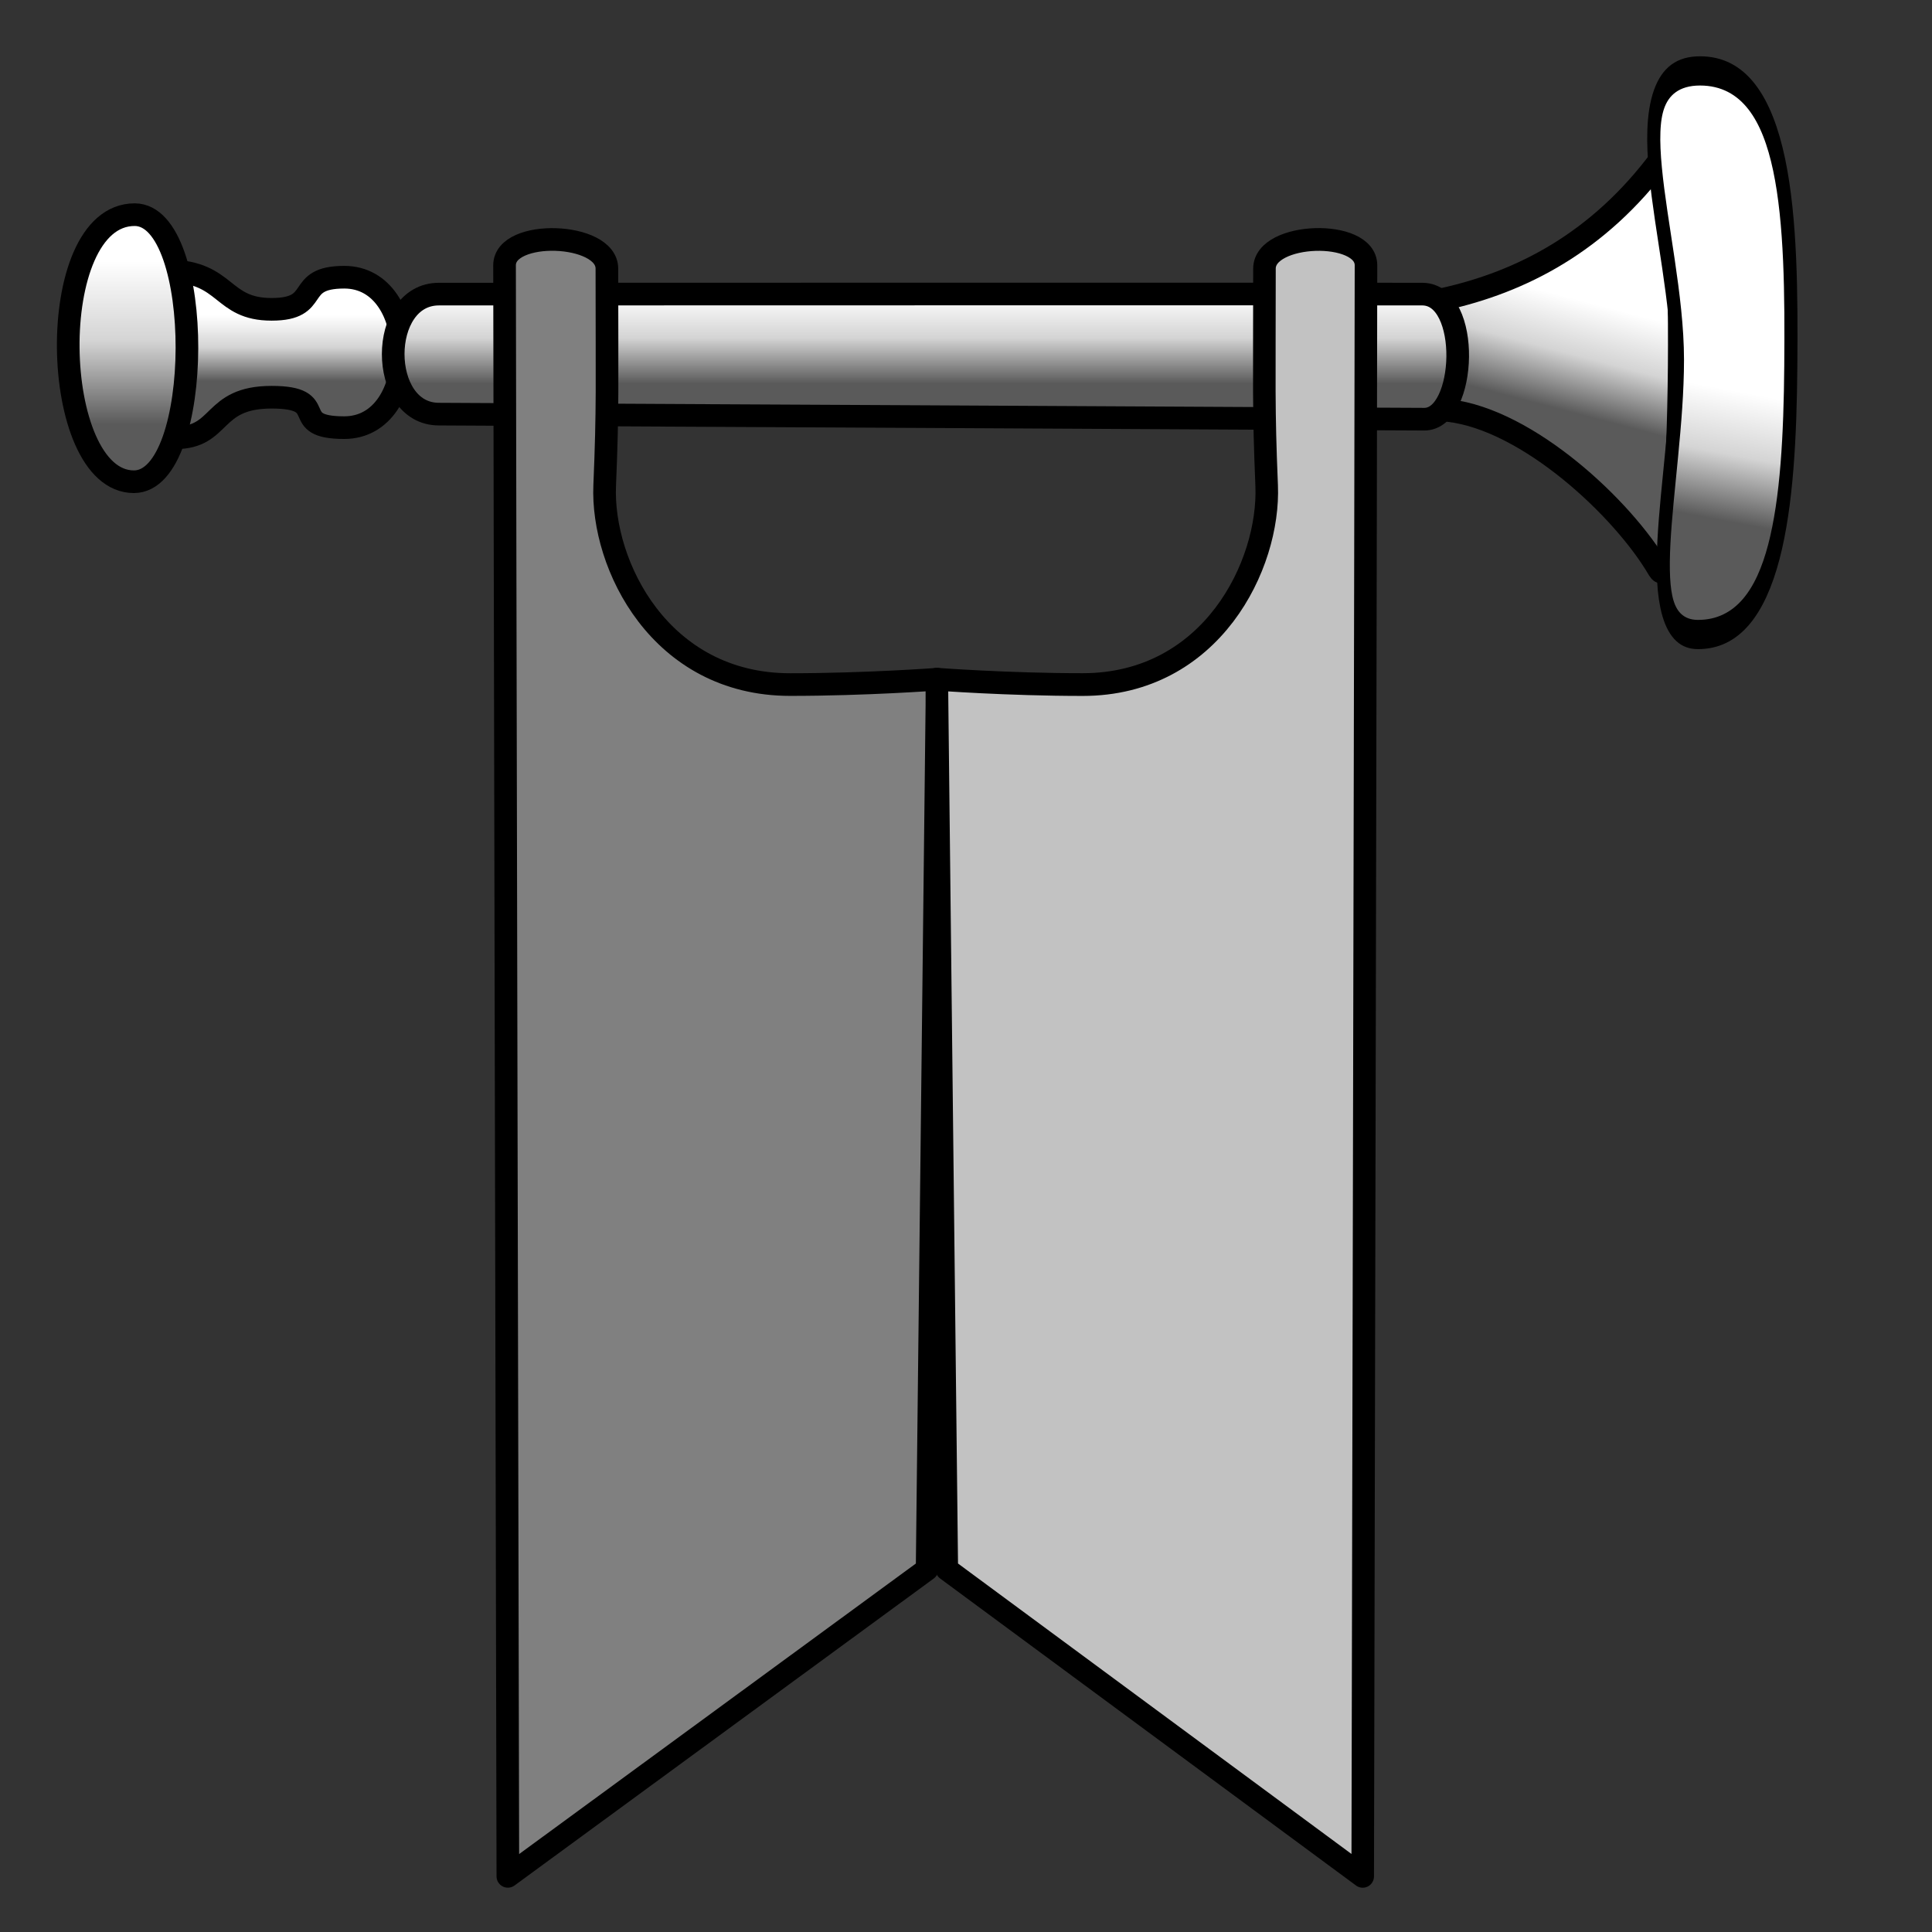 <?xml version="1.0" encoding="UTF-8" standalone="no"?>
<!DOCTYPE svg PUBLIC "-//W3C//DTD SVG 1.1//EN" "http://www.w3.org/Graphics/SVG/1.1/DTD/svg11.dtd">
<svg width="100%" height="100%" viewBox="0 0 1024 1024" version="1.1" xmlns="http://www.w3.org/2000/svg" xmlns:xlink="http://www.w3.org/1999/xlink" xml:space="preserve" xmlns:serif="http://www.serif.com/" style="fill-rule:evenodd;clip-rule:evenodd;stroke-linecap:round;stroke-linejoin:round;stroke-miterlimit:1.5;">
    <rect x="0" y="0" width="1024" height="1024" fill="#333333" stroke="none"/>
    <g id="Layer1">
        <path d="M765.073,158.563C806.165,149.484 847.155,128.635 880.32,84.025C894.895,64.42 891.991,323.928 879.174,301.905C860.243,269.378 809.796,222.493 767.94,217.62C748.364,215.34 745.829,162.814 765.073,158.563Z" style="fill:url(#_Linear1);stroke:black;stroke-width:12px;"/>
        <g transform="matrix(0.448,0,0,1,550.208,-4.587)">
            <path d="M756.427,195.258C756.427,131.901 678.181,42.169 783.094,42.169C888.008,42.169 891.967,122.416 890.517,198.681C889.129,271.709 874.924,340.894 780.668,340.894C705.667,340.894 756.427,258.615 756.427,195.258Z" style="fill:url(#_Linear2);stroke:black;stroke-width:15.49px;"/>
        </g>
        <path d="M89.806,143.569C120.641,144.238 117.057,163.948 143.934,163.948C170.81,163.948 155.565,146.926 182.457,146.926C223.425,146.926 223.425,226.66 182.457,226.66C151.997,226.66 176.186,210.534 143.934,210.534C111.682,210.534 118.017,232.035 92.868,232.035C67.719,232.035 58.972,142.9 89.806,143.569Z" style="fill:url(#_Linear3);stroke:black;stroke-width:12px;"/>
        <path d="M70.967,255.328C26.136,255.328 22.873,113.778 71.367,113.778C108.586,113.778 108.186,255.328 70.967,255.328Z" style="fill:url(#_Linear4);stroke:black;stroke-width:12px;"/>
        <path d="M232.627,219.493C200.329,219.493 200.329,155.885 232.627,155.885C252.356,155.885 744.659,155.743 754.033,155.885C779.924,156.274 777.386,222.151 754.929,222.18C740.764,222.199 247.883,219.493 232.627,219.493Z" style="fill:url(#_Linear5);stroke:black;stroke-width:12px;"/>
        <path d="M267.424,140.612C267.424,121.224 321.667,122.974 321.667,142.362C321.667,205.378 322.243,215.392 320.494,257.387C318.744,299.382 349.874,362.834 418.787,362.834C459.032,362.834 496.737,360.001 496.737,360.001L491.396,831.775L269.174,994.505C269.174,994.505 267.424,191.386 267.424,140.612Z" style="fill:rgb(128,128,128);stroke:black;stroke-width:12px;"/>
        <g transform="matrix(-0.992,0,0,1,989.287,0)">
            <path d="M267.424,140.612C267.424,121.224 321.667,122.974 321.667,142.362C321.667,205.378 322.243,215.392 320.494,257.387C318.744,299.382 349.874,362.834 418.787,362.834C459.032,362.834 496.737,360.001 496.737,360.001L491.396,831.775L269.174,994.505C269.174,994.505 267.424,191.386 267.424,140.612Z" style="fill:rgb(194,194,194);stroke:black;stroke-width:12.05px;"/>
        </g>
    </g>
    <defs>
        <linearGradient id="_Linear1" x1="0" y1="0" x2="1" y2="0" gradientUnits="userSpaceOnUse" gradientTransform="matrix(-14.893,56.763,-90.473,-23.737,833.87,158.124)"><stop offset="0" style="stop-color:white;stop-opacity:1"/><stop offset="0.49" style="stop-color:rgb(212,212,212);stop-opacity:1"/><stop offset="1" style="stop-color:rgb(90,90,90);stop-opacity:1"/></linearGradient>
        <linearGradient id="_Linear2" x1="0" y1="0" x2="1" y2="0" gradientUnits="userSpaceOnUse" gradientTransform="matrix(-28.145,67.657,-150.956,-12.614,820.977,211.313)"><stop offset="0" style="stop-color:white;stop-opacity:1"/><stop offset="0.49" style="stop-color:rgb(212,212,212);stop-opacity:1"/><stop offset="1" style="stop-color:rgb(90,90,90);stop-opacity:1"/></linearGradient>
        <linearGradient id="_Linear3" x1="0" y1="0" x2="1" y2="0" gradientUnits="userSpaceOnUse" gradientTransform="matrix(2.14244e-15,34.989,-21.636,1.32482e-15,144.385,166.957)"><stop offset="0" style="stop-color:white;stop-opacity:1"/><stop offset="0.49" style="stop-color:rgb(212,212,212);stop-opacity:1"/><stop offset="1" style="stop-color:rgb(90,90,90);stop-opacity:1"/></linearGradient>
        <linearGradient id="_Linear4" x1="0" y1="0" x2="1" y2="0" gradientUnits="userSpaceOnUse" gradientTransform="matrix(5.30282e-15,86.602,-86.602,5.30282e-15,65.921,138.255)"><stop offset="0" style="stop-color:white;stop-opacity:1"/><stop offset="0.49" style="stop-color:rgb(212,212,212);stop-opacity:1"/><stop offset="1" style="stop-color:rgb(90,90,90);stop-opacity:1"/></linearGradient>
        <linearGradient id="_Linear5" x1="0" y1="0" x2="1" y2="0" gradientUnits="userSpaceOnUse" gradientTransform="matrix(2.90744e-15,47.482,-47.482,2.90744e-15,511.248,155.885)"><stop offset="0" style="stop-color:white;stop-opacity:1"/><stop offset="0.49" style="stop-color:rgb(212,212,212);stop-opacity:1"/><stop offset="1" style="stop-color:rgb(90,90,90);stop-opacity:1"/></linearGradient>
    </defs>
</svg>
